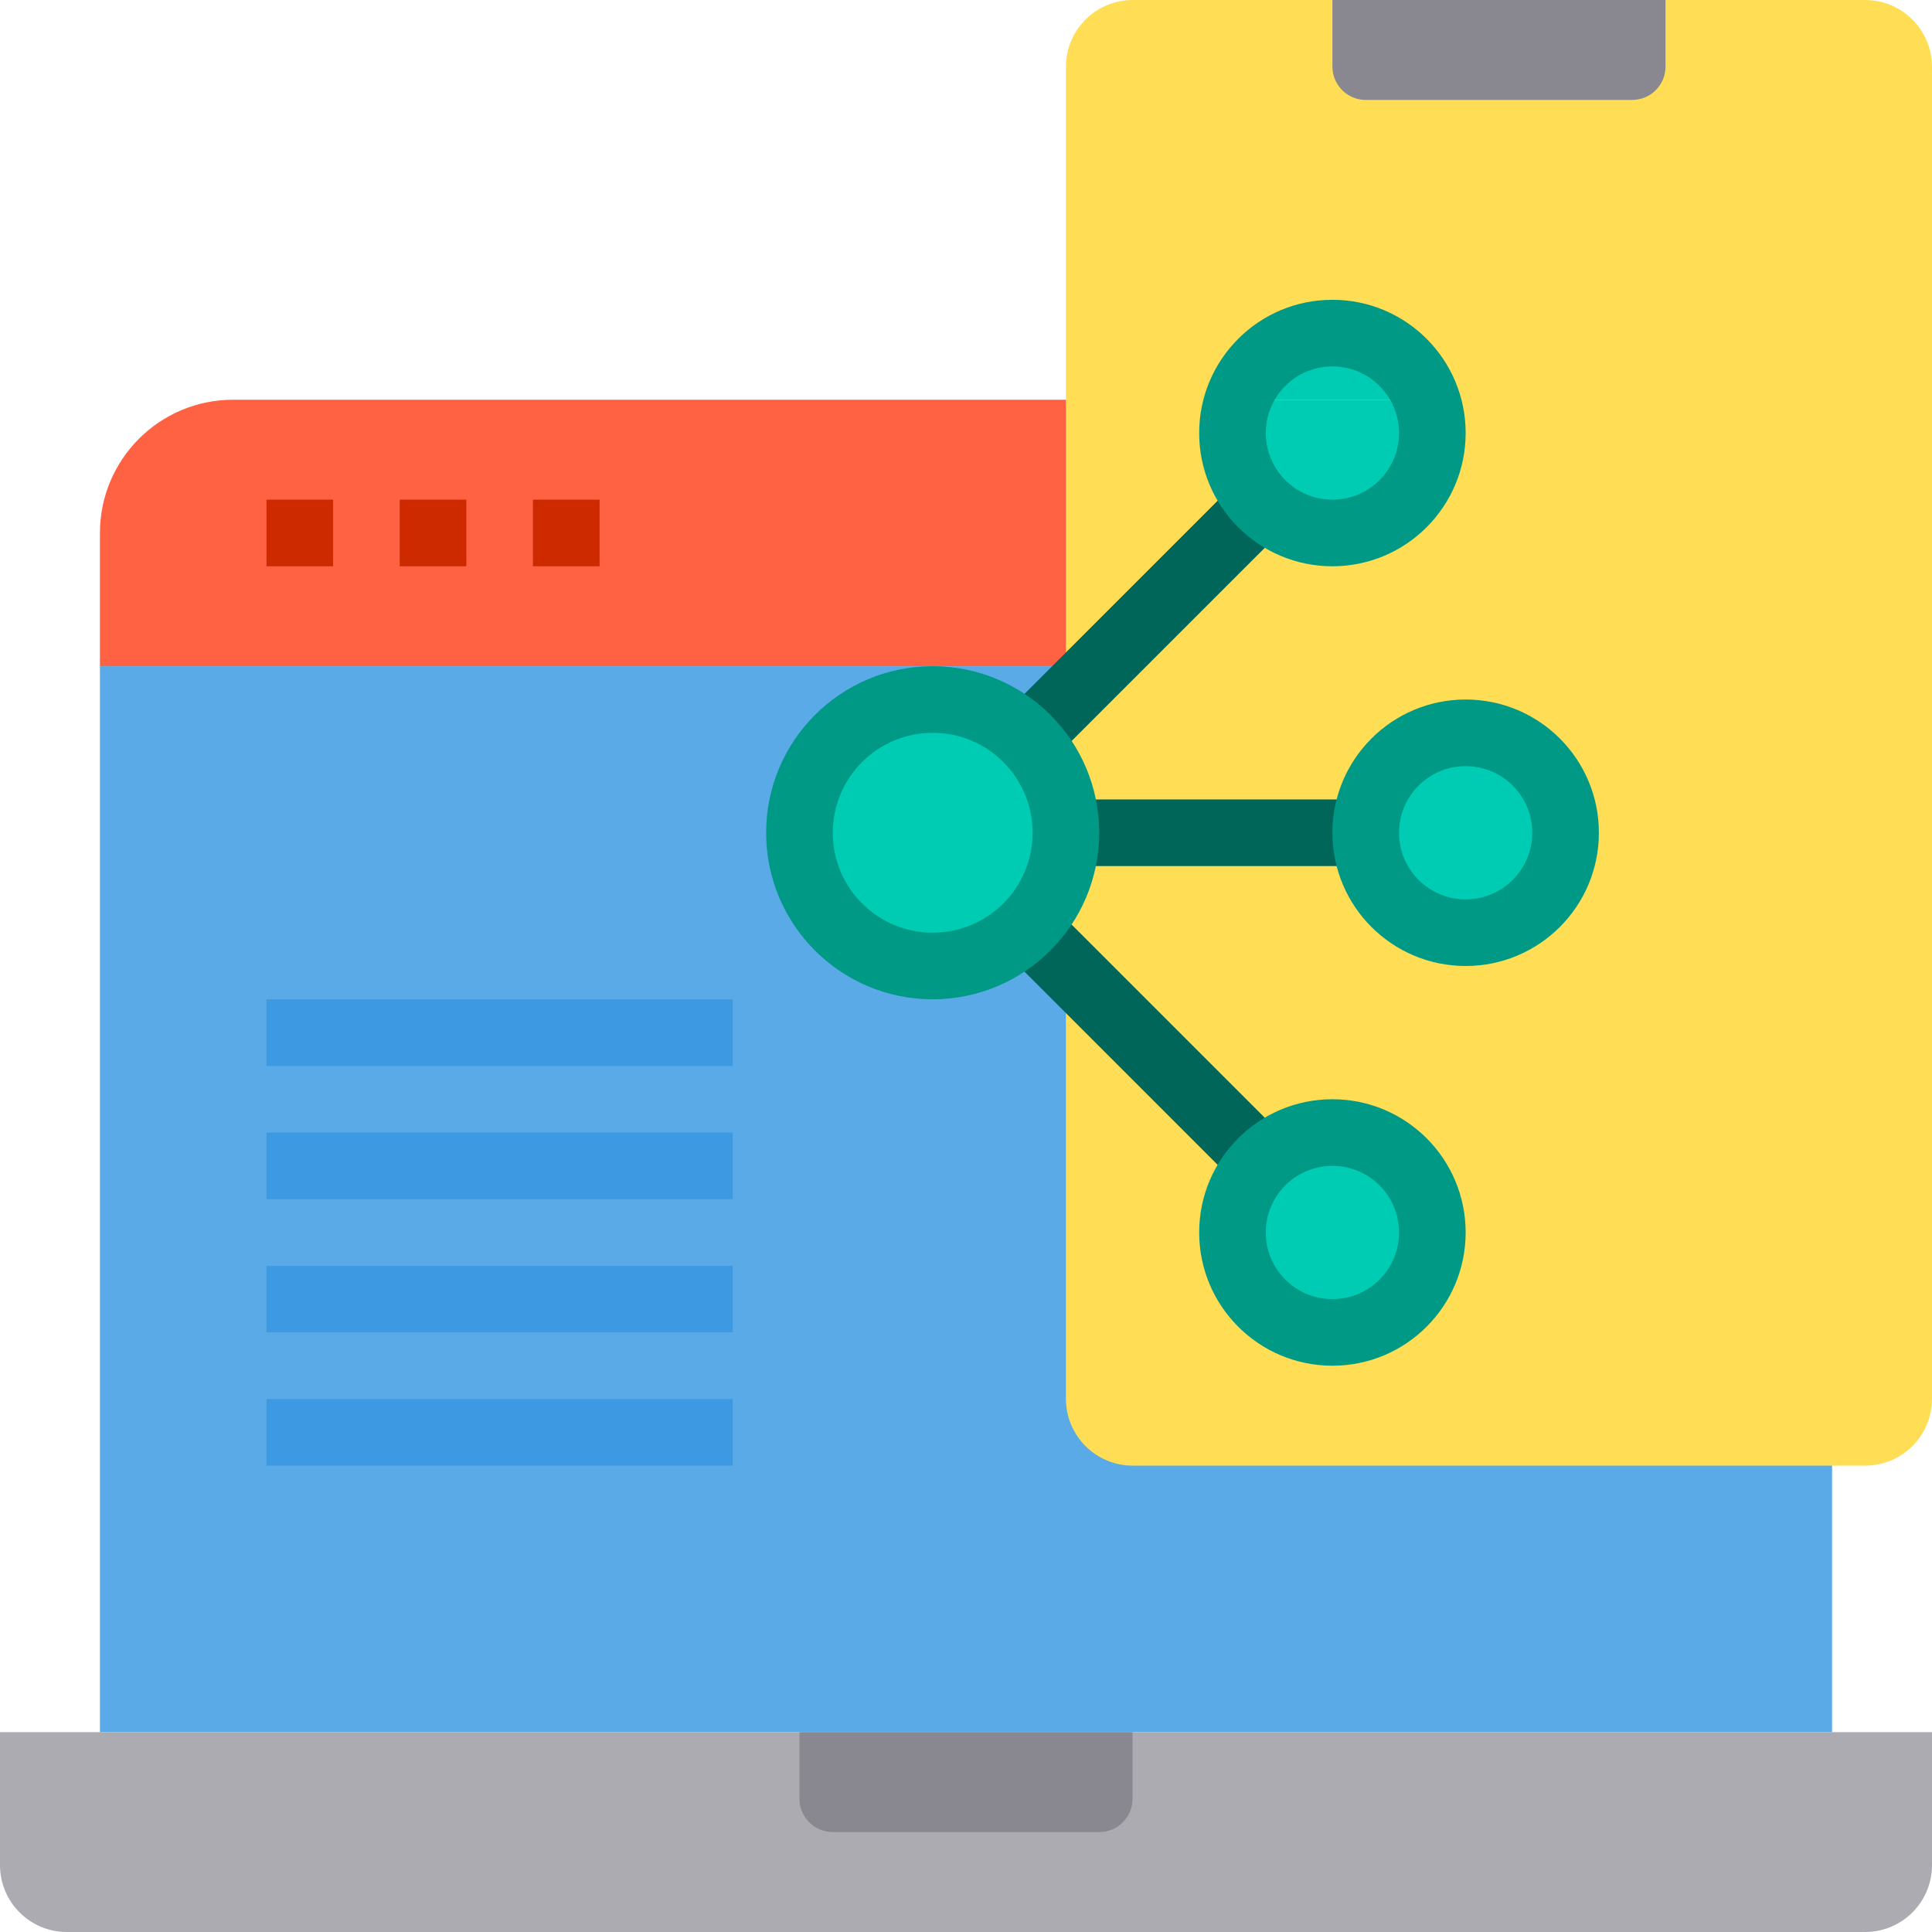 <svg height="464pt" viewBox="0 0 464 464" width="464pt" xmlns="http://www.w3.org/2000/svg"><path d="m440 416h-440v32c.027 8.824 7.176 15.973 16 16h432c8.824-.027 15.973-7.176 16-16v-32zm0 0" fill="#acabb1"/><path d="m24 160h416v256h-416zm0 0" fill="#5aaae7"/><path d="m408 96h-352c-17.672 0-32 14.328-32 32v32h416v-32c0-17.672-14.328-32-32-32zm0 0" fill="#ff6243"/><path d="m448 0h-176c-8.824.027-15.973 7.176-16 16v320c.027 8.824 7.176 15.973 16 16h176c8.824-.027 15.973-7.176 16-16v-320c-.027-8.824-7.176-15.973-16-16zm0 0" fill="#ffde55"/><path d="m192 416h80v16c0 4.418-3.582 8-8 8h-64c-4.418 0-8-3.582-8-8zm0 0" fill="#898890"/><path d="m256 200v32l-9.359-9.359c5.98-6.02 9.344-14.156 9.359-22.641zm0 0" fill="#5aaae7"/><path d="m256 168v32c-.016-8.484-3.379-16.621-9.359-22.641zm0 0" fill="#5aaae7"/><g fill="#00ccb3"><path d="m246.641 177.359c10.801 10.789 12.477 27.703 4.004 40.402-8.477 12.699-24.738 17.645-38.844 11.812-14.109-5.836-22.133-20.82-19.164-35.793 2.965-14.977 16.098-25.77 31.363-25.781 8.484.016 16.621 3.379 22.641 9.359zm0 0"/><path d="m320 272c11.449-.012 21.312 8.07 23.555 19.297 2.246 11.23-3.758 22.48-14.332 26.871-10.574 4.387-22.781.695-29.148-8.82-6.367-9.516-5.125-22.207 2.965-30.309 4.496-4.5 10.598-7.035 16.961-7.039zm0 0"/><path d="m376 200c0 13.254-10.746 24-24 24s-24-10.746-24-24 10.746-24 24-24 24 10.746 24 24zm0 0"/><path d="m342.559 96h-45.117c3.355-9.586 12.402-16 22.559-16s19.203 6.414 22.559 16zm0 0"/><path d="m297.441 96h45.117c.969 2.555 1.457 5.266 1.441 8 0 13.254-10.746 24-24 24s-24-10.746-24-24c-.016-2.734.473-5.445 1.441-8zm0 0"/></g><path d="m320 0h80v16c0 4.418-3.582 8-8 8h-64c-4.418 0-8-3.582-8-8zm0 0" fill="#898890"/><path d="m64 120h16v16h-16zm0 0" fill="#cd2a00"/><path d="m96 120h16v16h-16zm0 0" fill="#cd2a00"/><path d="m128 120h16v16h-16zm0 0" fill="#cd2a00"/><path d="m240.98 228.293 11.312-11.312 56.398 56.398-11.312 11.316zm0 0" fill="#00665a"/><path d="m240.984 171.707 56.402-56.402 11.312 11.316-56.398 56.398zm0 0" fill="#00665a"/><path d="m256 192h72v16h-72zm0 0" fill="#00665a"/><path d="m64 272h112v16h-112zm0 0" fill="#3d9ae2"/><path d="m64 304h112v16h-112zm0 0" fill="#3d9ae2"/><path d="m64 336h112v16h-112zm0 0" fill="#3d9ae2"/><path d="m64 240h112v16h-112zm0 0" fill="#3d9ae2"/><path d="m224 240c-22.09 0-40-17.91-40-40s17.91-40 40-40 40 17.91 40 40c-.027 22.082-17.918 39.973-40 40zm0-64c-13.254 0-24 10.746-24 24s10.746 24 24 24 24-10.746 24-24-10.746-24-24-24zm0 0" fill="#009986"/><path d="m352 232c-17.672 0-32-14.328-32-32s14.328-32 32-32 32 14.328 32 32-14.328 32-32 32zm0-48c-8.836 0-16 7.164-16 16s7.164 16 16 16 16-7.164 16-16-7.164-16-16-16zm0 0" fill="#009986"/><path d="m320 136c-17.672 0-32-14.328-32-32s14.328-32 32-32 32 14.328 32 32-14.328 32-32 32zm0-48c-8.836 0-16 7.164-16 16s7.164 16 16 16 16-7.164 16-16-7.164-16-16-16zm0 0" fill="#009986"/><path d="m320 328c-17.672 0-32-14.328-32-32s14.328-32 32-32 32 14.328 32 32-14.328 32-32 32zm0-48c-8.836 0-16 7.164-16 16s7.164 16 16 16 16-7.164 16-16-7.164-16-16-16zm0 0" fill="#009986"/></svg>